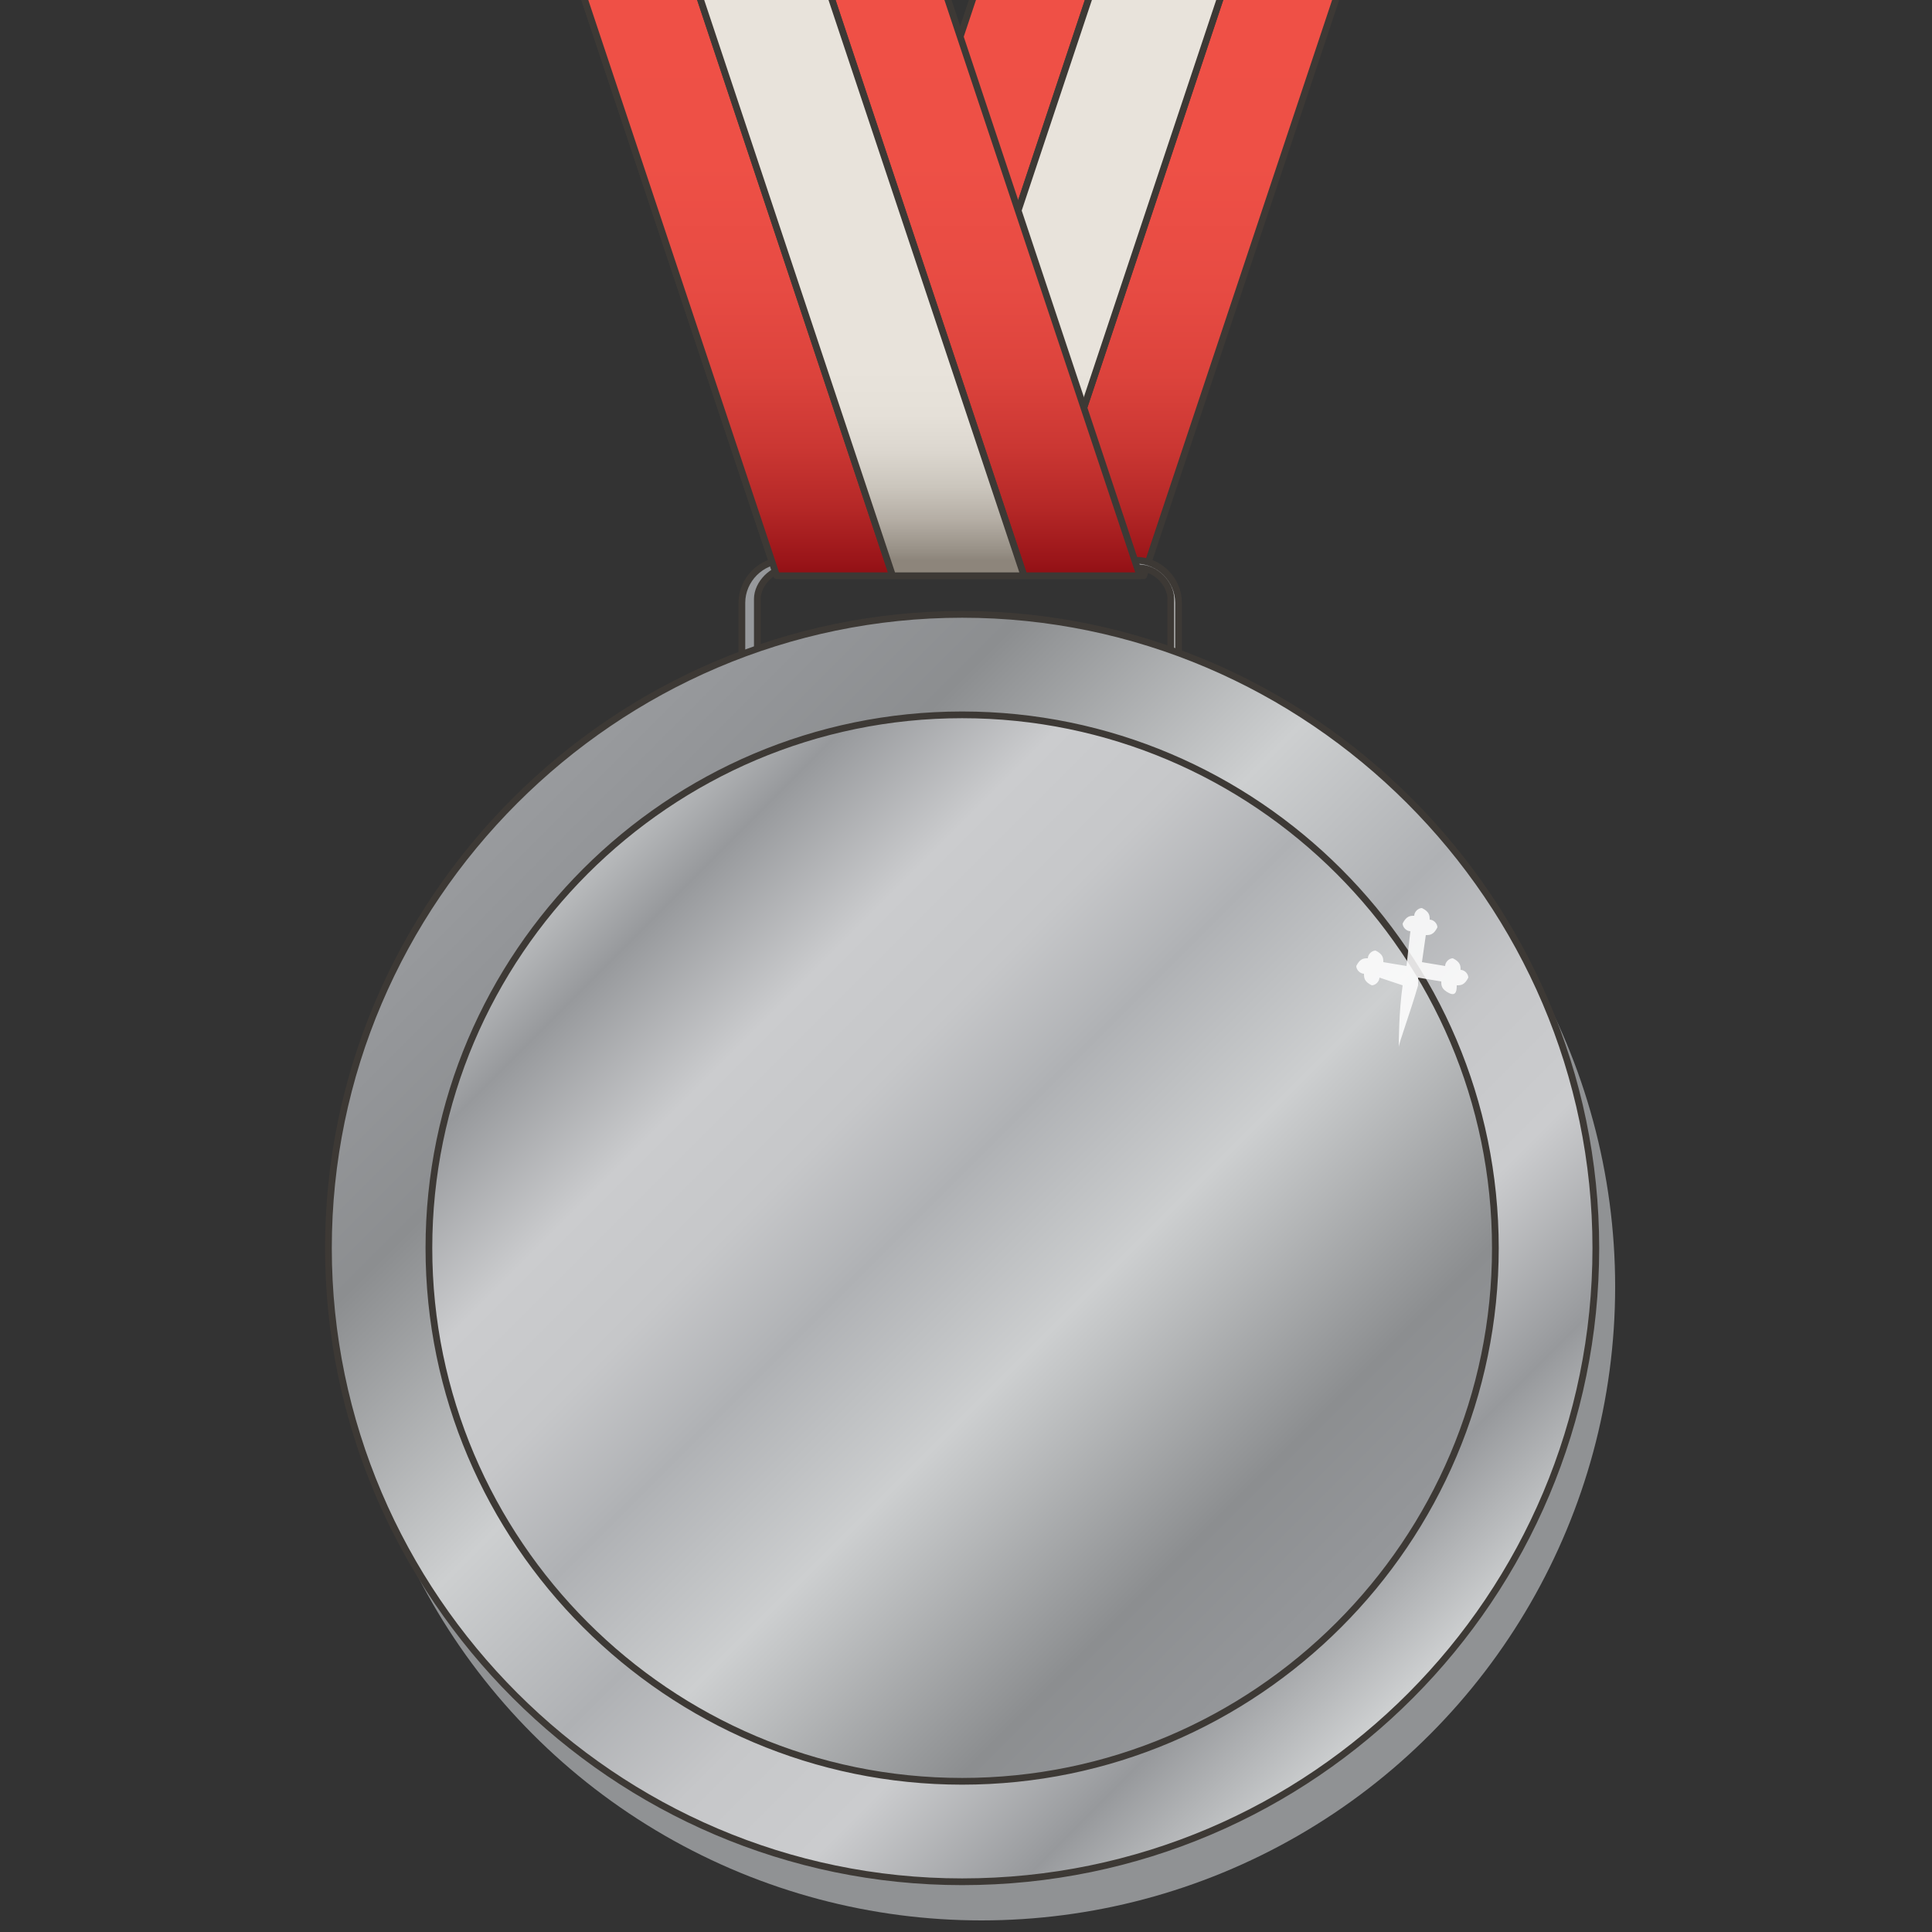 <?xml version="1.0" encoding="utf-8"?>
<!-- Generator: Adobe Illustrator 27.3.1, SVG Export Plug-In . SVG Version: 6.00 Build 0)  -->
<svg version="1.1" id="Layer_1" xmlns="http://www.w3.org/2000/svg" xmlns:xlink="http://www.w3.org/1999/xlink" x="0px" y="0px"
	 width="50px" height="50px" viewBox="0 0 50 50" style="enable-background:new 0 0 50 50;" xml:space="preserve">
<rect x="0" y="0" width="50" height="50" fill="#333333" stroke="none"/>
<style type="text/css">
	.st0{opacity:0.75;fill:#AFB1B4;enable-background:new    ;}
	.st1{fill:url(#SVGID_1_);stroke:#3D3935;stroke-width:0.174;stroke-linecap:round;stroke-linejoin:round;stroke-miterlimit:10;}
	
		.st2{fill:url(#SVGID_00000168093994654657983720000001098697627485278132_);stroke:#3D3935;stroke-width:0.174;stroke-linecap:round;stroke-linejoin:round;stroke-miterlimit:10;}
	
		.st3{fill:url(#SVGID_00000135671295430238954100000013948002450281888152_);stroke:#3D3935;stroke-width:0.174;stroke-linecap:round;stroke-linejoin:round;stroke-miterlimit:10;}
	
		.st4{fill:url(#SVGID_00000158737296948441942460000008539511406386097841_);stroke:#3D3935;stroke-width:0.174;stroke-miterlimit:10;}
	.st5{fill:url(#SVGID_00000039835363714313164290000014802314014237820083_);}
	
		.st6{fill:url(#SVGID_00000085931848442639319240000003297942644057179040_);stroke:#3D3935;stroke-width:0.174;stroke-miterlimit:10;}
	
		.st7{fill:url(#SVGID_00000105408894119106592870000000355508991972801210_);stroke:#3D3935;stroke-width:0.174;stroke-linecap:round;stroke-linejoin:round;stroke-miterlimit:10;}
	
		.st8{fill:url(#SVGID_00000147196796028881220940000015174401189099227033_);stroke:#3D3935;stroke-width:0.174;stroke-linecap:round;stroke-linejoin:round;stroke-miterlimit:10;}
	
		.st9{fill:url(#SVGID_00000014617371342179184990000007290503676810122143_);stroke:#3D3935;stroke-width:0.174;stroke-linecap:round;stroke-linejoin:round;stroke-miterlimit:10;}
	.st10{opacity:0.85;fill:#FFFFFF;enable-background:new    ;}
</style>
<g id="Layer_2_00000044146277312509816610000011501296016144209817_">
</g>
<circle class="st0" cx="25.4" cy="33.3" r="16.4"/>
<g>
	
		<linearGradient id="SVGID_1_" gradientUnits="userSpaceOnUse" x1="31.35" y1="37.1" x2="31.35" y2="56.626" gradientTransform="matrix(1 0 0 -1 0 52)">
		<stop  offset="0" style="stop-color:#910F14"/>
		<stop  offset="2.004552e-02" style="stop-color:#9A1519"/>
		<stop  offset="9.032345e-02" style="stop-color:#B52827"/>
		<stop  offset="0.171" style="stop-color:#CB3733"/>
		<stop  offset="0.265" style="stop-color:#DC433C"/>
		<stop  offset="0.382" style="stop-color:#E74B43"/>
		<stop  offset="0.546" style="stop-color:#EE5046"/>
		<stop  offset="1" style="stop-color:#F05147"/>
	</linearGradient>
	<polygon class="st1" points="26.6,14.9 29.6,14.9 36.1,-4.6 33.1,-4.6 	"/>
	
		<linearGradient id="SVGID_00000030464081071909392390000015305876554994561981_" gradientUnits="userSpaceOnUse" x1="24.95" y1="37.1" x2="24.95" y2="56.626" gradientTransform="matrix(1 0 0 -1 0 52)">
		<stop  offset="0" style="stop-color:#910F14"/>
		<stop  offset="2.004552e-02" style="stop-color:#9A1519"/>
		<stop  offset="9.032345e-02" style="stop-color:#B52827"/>
		<stop  offset="0.171" style="stop-color:#CB3733"/>
		<stop  offset="0.265" style="stop-color:#DC433C"/>
		<stop  offset="0.382" style="stop-color:#E74B43"/>
		<stop  offset="0.546" style="stop-color:#EE5046"/>
		<stop  offset="1" style="stop-color:#F05147"/>
	</linearGradient>
	
		<polygon style="fill:url(#SVGID_00000030464081071909392390000015305876554994561981_);stroke:#3D3935;stroke-width:0.174;stroke-linecap:round;stroke-linejoin:round;stroke-miterlimit:10;" points="
		20.2,14.9 23.2,14.9 29.7,-4.6 26.7,-4.6 	"/>
	
		<linearGradient id="SVGID_00000129202019909193875310000008912713516762088595_" gradientUnits="userSpaceOnUse" x1="28.15" y1="37.1" x2="28.15" y2="56.626" gradientTransform="matrix(1 0 0 -1 0 52)">
		<stop  offset="2.032439e-02" style="stop-color:#8D857B"/>
		<stop  offset="3.402793e-02" style="stop-color:#989187"/>
		<stop  offset="7.490852e-02" style="stop-color:#B5AEA5"/>
		<stop  offset="0.118" style="stop-color:#CBC6BD"/>
		<stop  offset="0.163" style="stop-color:#DBD6CE"/>
		<stop  offset="0.213" style="stop-color:#E5E0D8"/>
		<stop  offset="0.275" style="stop-color:#E8E3DB"/>
	</linearGradient>
	
		<polygon style="fill:url(#SVGID_00000129202019909193875310000008912713516762088595_);stroke:#3D3935;stroke-width:0.174;stroke-linecap:round;stroke-linejoin:round;stroke-miterlimit:10;" points="
		23.2,14.9 26.6,14.9 33.1,-4.6 29.7,-4.6 	"/>
</g>
<linearGradient id="SVGID_00000044157682865094146030000001440155249283768230_" gradientUnits="userSpaceOnUse" x1="19.239" y1="35.6" x2="30.582" y2="35.6" gradientTransform="matrix(1 0 0 -1 0 52)">
	<stop  offset="3.785138e-04" style="stop-color:#999B9E"/>
	<stop  offset="8.053852e-02" style="stop-color:#939598"/>
	<stop  offset="0.181" style="stop-color:#8C8E90"/>
	<stop  offset="0.396" style="stop-color:#CDCFD0"/>
	<stop  offset="0.547" style="stop-color:#AFB1B4"/>
	<stop  offset="0.652" style="stop-color:#C6C7C9"/>
	<stop  offset="0.757" style="stop-color:#CBCCCE"/>
	<stop  offset="0.887" style="stop-color:#97999C"/>
	<stop  offset="1" style="stop-color:#CFD1D2"/>
</linearGradient>
<path style="fill:url(#SVGID_00000044157682865094146030000001440155249283768230_);stroke:#3D3935;stroke-width:0.174;stroke-miterlimit:10;" d="
	M29.4,18.3h-9.1c-0.6,0-1.1-0.5-1.1-1.1v-1.6c0-0.6,0.5-1.1,1.1-1.1h9.1c0.6,0,1.1,0.5,1.1,1.1v1.6C30.6,17.8,30.1,18.3,29.4,18.3z
	 M20.4,14.7c-0.4,0-0.8,0.4-0.8,0.8v1.6c0,0.4,0.4,0.8,0.8,0.8h9.1c0.4,0,0.8-0.4,0.8-0.8v-1.6c0-0.4-0.4-0.8-0.8-0.8H20.4z"/>
<linearGradient id="SVGID_00000024712654785018038500000008207481958125702076_" gradientUnits="userSpaceOnUse" x1="14.223" y1="30.377" x2="35.577" y2="9.023" gradientTransform="matrix(1 0 0 -1 0 52)">
	<stop  offset="0" style="stop-color:#CFD1D2"/>
	<stop  offset="0.113" style="stop-color:#97999C"/>
	<stop  offset="0.243" style="stop-color:#CBCCCE"/>
	<stop  offset="0.348" style="stop-color:#C6C7C9"/>
	<stop  offset="0.453" style="stop-color:#AFB1B4"/>
	<stop  offset="0.604" style="stop-color:#CDCFD0"/>
	<stop  offset="0.819" style="stop-color:#8C8E90"/>
	<stop  offset="0.919" style="stop-color:#939598"/>
	<stop  offset="1" style="stop-color:#999B9E"/>
</linearGradient>
<circle style="fill:url(#SVGID_00000024712654785018038500000008207481958125702076_);" cx="24.9" cy="32.3" r="15.1"/>
<linearGradient id="SVGID_00000137114690991379016850000001037923706469355430_" gradientUnits="userSpaceOnUse" x1="13.325" y1="31.275" x2="36.494" y2="8.106" gradientTransform="matrix(1 0 0 -1 0 52)">
	<stop  offset="3.785138e-04" style="stop-color:#999B9E"/>
	<stop  offset="8.053852e-02" style="stop-color:#939598"/>
	<stop  offset="0.181" style="stop-color:#8C8E90"/>
	<stop  offset="0.396" style="stop-color:#CDCFD0"/>
	<stop  offset="0.547" style="stop-color:#AFB1B4"/>
	<stop  offset="0.652" style="stop-color:#C6C7C9"/>
	<stop  offset="0.757" style="stop-color:#CBCCCE"/>
	<stop  offset="0.887" style="stop-color:#97999C"/>
	<stop  offset="1" style="stop-color:#CFD1D2"/>
</linearGradient>
<path style="fill:url(#SVGID_00000137114690991379016850000001037923706469355430_);stroke:#3D3935;stroke-width:0.174;stroke-miterlimit:10;" d="
	M24.9,48.7c-9,0-16.4-7.4-16.4-16.4s7.4-16.4,16.4-16.4s16.4,7.4,16.4,16.4S34,48.7,24.9,48.7z M24.9,18.5
	c-7.6,0-13.8,6.2-13.8,13.8s6.2,13.8,13.8,13.8s13.8-6.2,13.8-13.8S32.5,18.5,24.9,18.5z"/>
<g>
	
		<linearGradient id="SVGID_00000140013593144697419760000018211507826664184481_" gradientUnits="userSpaceOnUse" x1="18.35" y1="37.1" x2="18.35" y2="56.626" gradientTransform="matrix(1 0 0 -1 0 52)">
		<stop  offset="0" style="stop-color:#910F14"/>
		<stop  offset="2.004552e-02" style="stop-color:#9A1519"/>
		<stop  offset="9.032345e-02" style="stop-color:#B52827"/>
		<stop  offset="0.171" style="stop-color:#CB3733"/>
		<stop  offset="0.265" style="stop-color:#DC433C"/>
		<stop  offset="0.382" style="stop-color:#E74B43"/>
		<stop  offset="0.546" style="stop-color:#EE5046"/>
		<stop  offset="1" style="stop-color:#F05147"/>
	</linearGradient>
	
		<polygon style="fill:url(#SVGID_00000140013593144697419760000018211507826664184481_);stroke:#3D3935;stroke-width:0.174;stroke-linecap:round;stroke-linejoin:round;stroke-miterlimit:10;" points="
		23.1,14.9 20.1,14.9 13.6,-4.6 16.6,-4.6 	"/>
	
		<linearGradient id="SVGID_00000096775176301665540370000015966094318596379795_" gradientUnits="userSpaceOnUse" x1="24.75" y1="37.1" x2="24.75" y2="56.626" gradientTransform="matrix(1 0 0 -1 0 52)">
		<stop  offset="0" style="stop-color:#910F14"/>
		<stop  offset="2.004552e-02" style="stop-color:#9A1519"/>
		<stop  offset="9.032345e-02" style="stop-color:#B52827"/>
		<stop  offset="0.171" style="stop-color:#CB3733"/>
		<stop  offset="0.265" style="stop-color:#DC433C"/>
		<stop  offset="0.382" style="stop-color:#E74B43"/>
		<stop  offset="0.546" style="stop-color:#EE5046"/>
		<stop  offset="1" style="stop-color:#F05147"/>
	</linearGradient>
	
		<polygon style="fill:url(#SVGID_00000096775176301665540370000015966094318596379795_);stroke:#3D3935;stroke-width:0.174;stroke-linecap:round;stroke-linejoin:round;stroke-miterlimit:10;" points="
		29.5,14.9 26.5,14.9 20,-4.6 23,-4.6 	"/>
	
		<linearGradient id="SVGID_00000145045825521809457000000017366698480681406140_" gradientUnits="userSpaceOnUse" x1="21.55" y1="37.1" x2="21.55" y2="56.626" gradientTransform="matrix(1 0 0 -1 0 52)">
		<stop  offset="2.032439e-02" style="stop-color:#8D857B"/>
		<stop  offset="3.402793e-02" style="stop-color:#989187"/>
		<stop  offset="7.490852e-02" style="stop-color:#B5AEA5"/>
		<stop  offset="0.118" style="stop-color:#CBC6BD"/>
		<stop  offset="0.163" style="stop-color:#DBD6CE"/>
		<stop  offset="0.213" style="stop-color:#E5E0D8"/>
		<stop  offset="0.275" style="stop-color:#E8E3DB"/>
	</linearGradient>
	
		<polygon style="fill:url(#SVGID_00000145045825521809457000000017366698480681406140_);stroke:#3D3935;stroke-width:0.174;stroke-linecap:round;stroke-linejoin:round;stroke-miterlimit:10;" points="
		26.5,14.9 23.1,14.9 16.6,-4.6 20,-4.6 	"/>
</g>
<path class="st10" d="M36.3,25.5c-0.1,0.7-0.1,1.5-0.1,1.6l0,0l0,0c0-0.1,0.3-0.9,0.5-1.6v-0.2l0.6,0.1l0,0c0,0.1,0,0.2,0.2,0.3
	s0.2-0.1,0.2-0.2l0,0l0,0c0.1,0,0.2,0,0.3-0.2c0-0.1-0.1-0.2-0.2-0.2l0,0l0,0c0-0.1,0-0.2-0.2-0.3c-0.1,0-0.2,0.1-0.2,0.2l0,0
	l-0.6-0.1l0,0l0.1-0.7l0,0c0.1,0,0.2,0,0.3-0.2c0-0.1-0.1-0.2-0.2-0.2l0,0l0,0c0-0.1,0-0.2-0.2-0.3c-0.1,0-0.2,0.1-0.2,0.2l0,0l0,0
	c-0.1,0-0.2,0-0.3,0.2c0,0.1,0.1,0.2,0.2,0.2l0,0L36.4,25l0,0l-0.6-0.1l0,0c0-0.1,0-0.2-0.2-0.3c-0.1,0-0.2,0.1-0.2,0.2l0,0l0,0
	c-0.1,0-0.2,0-0.3,0.2c0,0.1,0.1,0.2,0.2,0.2l0,0l0,0c0,0.1,0,0.2,0.2,0.3c0.1,0,0.2-0.1,0.2-0.2l0,0L36.3,25.5L36.3,25.5L36.3,25.5
	z"/>
</svg>
